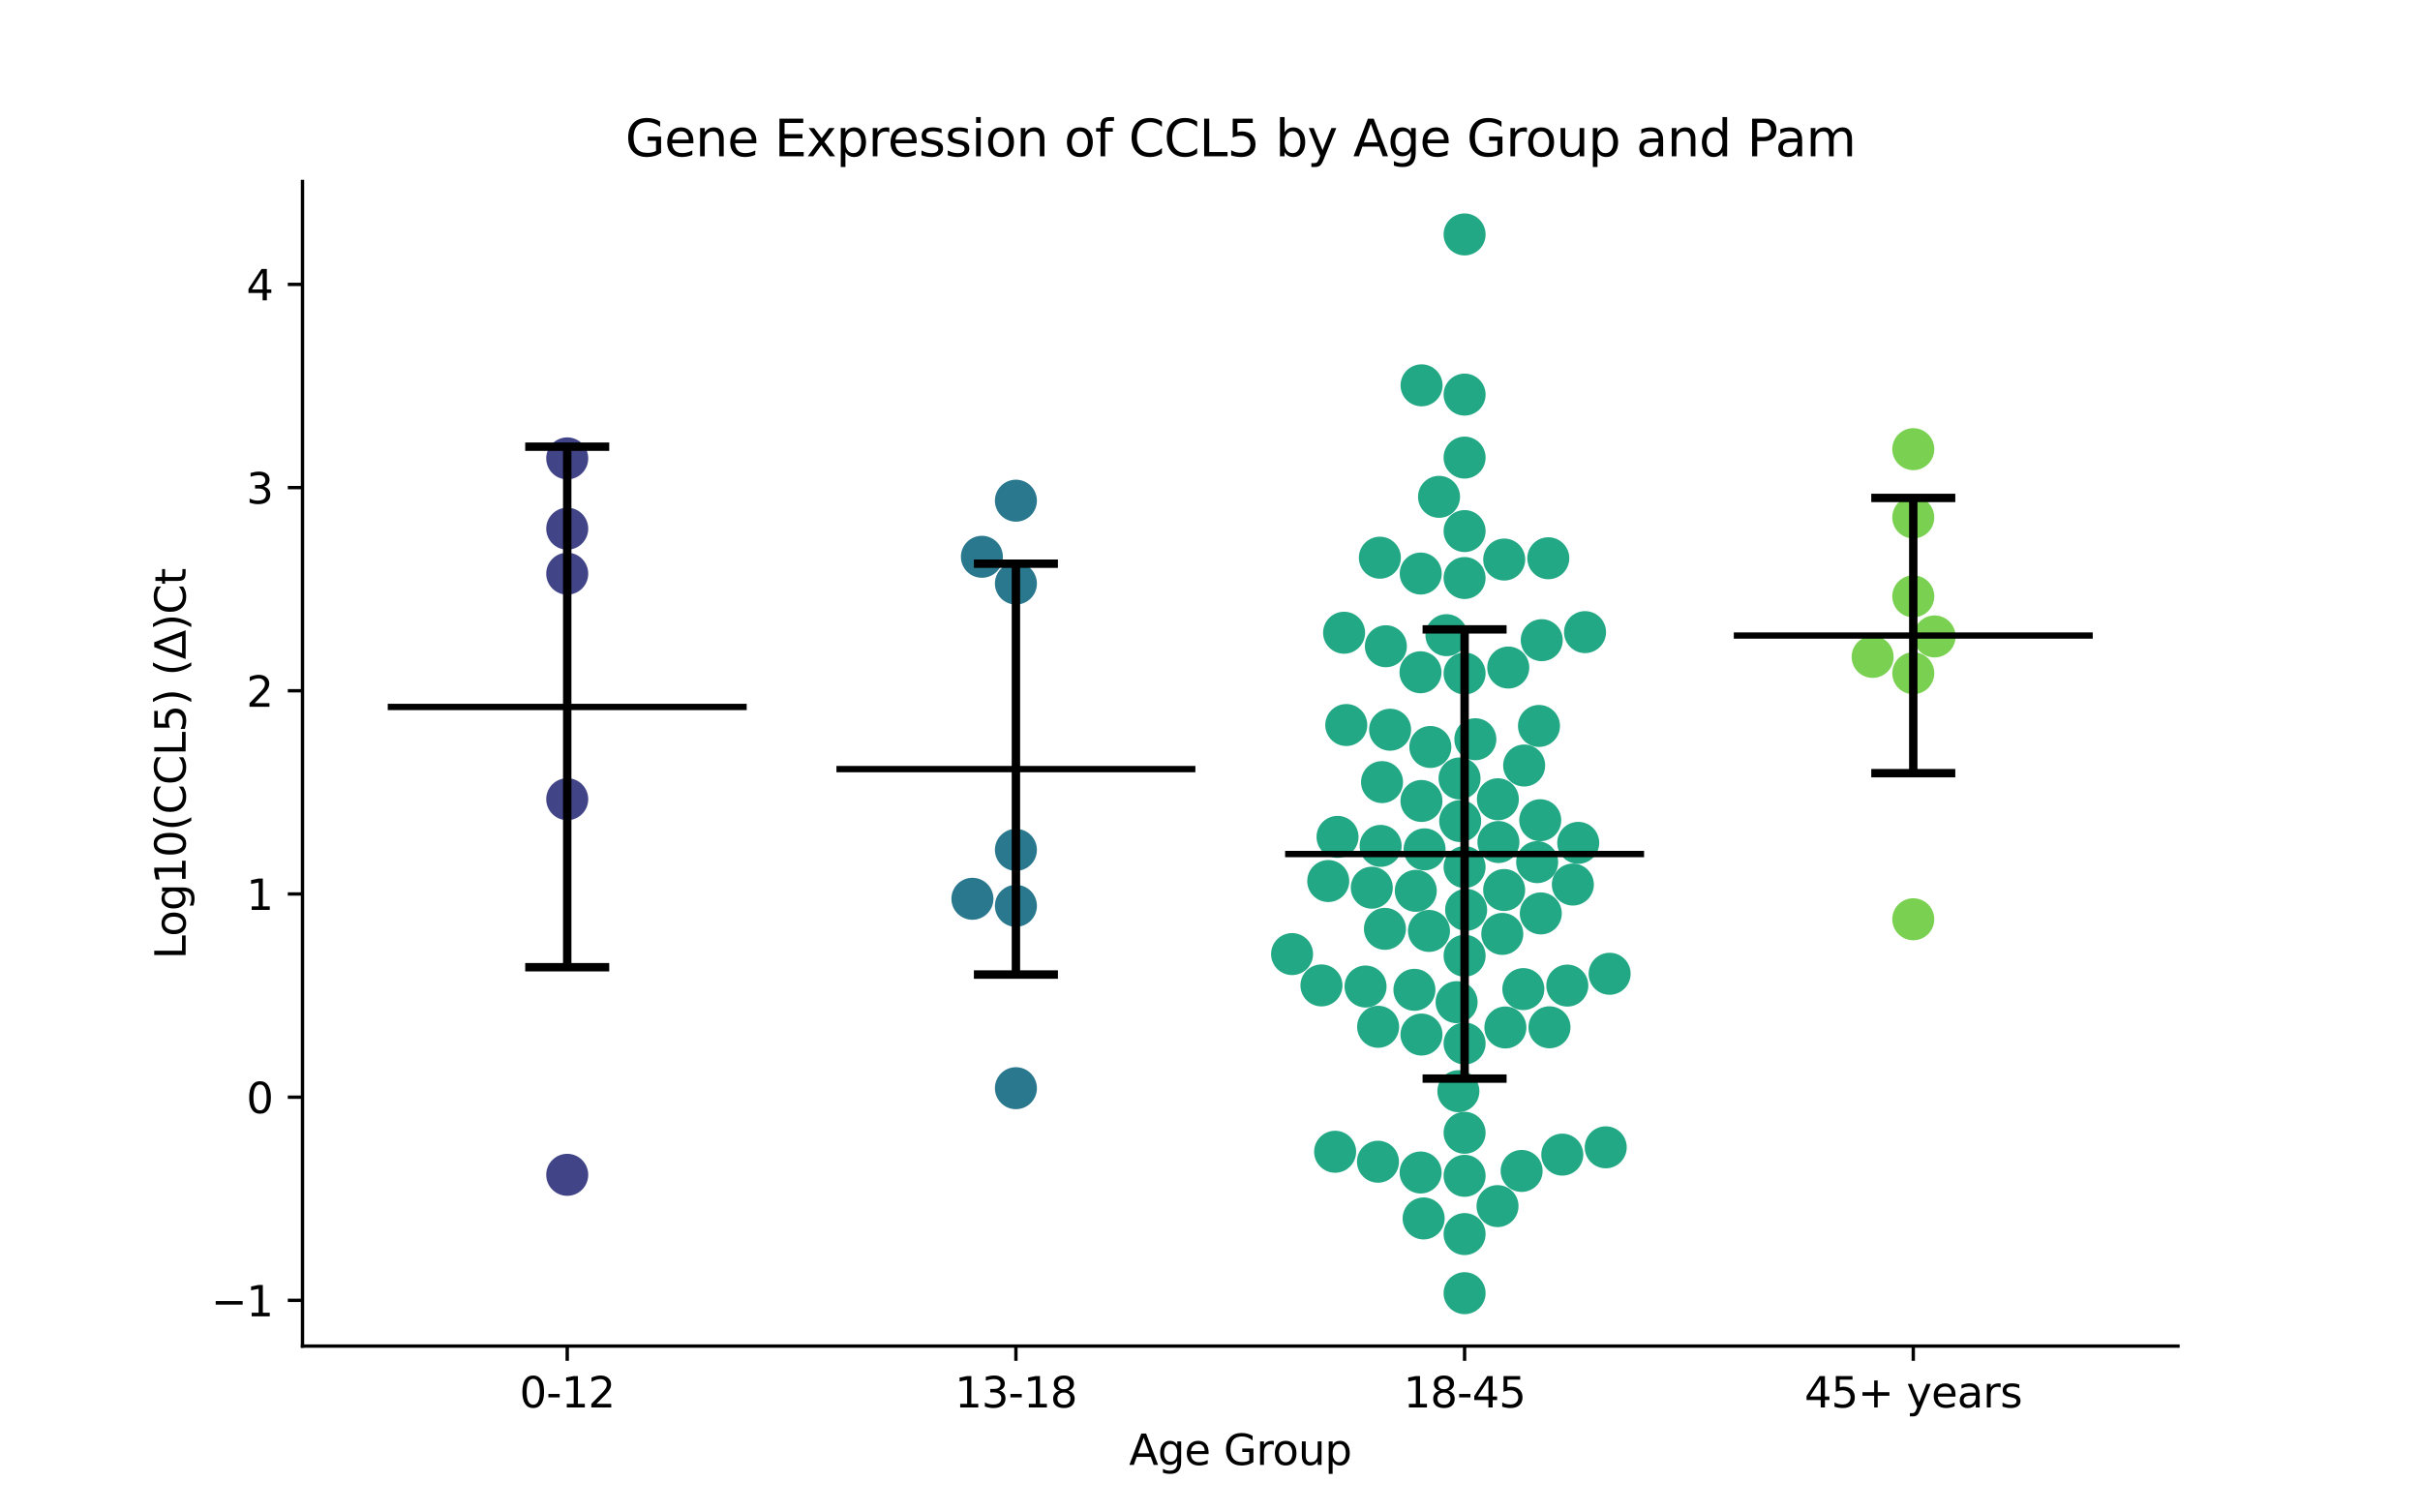 <?xml version="1.0" encoding="utf-8" standalone="no"?>
<!DOCTYPE svg PUBLIC "-//W3C//DTD SVG 1.1//EN"
  "http://www.w3.org/Graphics/SVG/1.1/DTD/svg11.dtd">
<svg xmlns:xlink="http://www.w3.org/1999/xlink" width="576pt" height="360pt" viewBox="0 0 576 360" xmlns="http://www.w3.org/2000/svg" version="1.1">
 <defs>
  <style type="text/css">*{stroke-linejoin: round; stroke-linecap: butt}</style>
 </defs>
 <g id="figure_1">
  <g id="patch_1">
   <path d="M 0 360 
L 576 360 
L 576 0 
L 0 0 
z
" style="fill: #ffffff"/>
  </g>
  <g id="axes_1">
   <g id="patch_2">
    <path d="M 72 320.4 
L 518.4 320.4 
L 518.4 43.2 
L 72 43.2 
z
" style="fill: #ffffff"/>
   </g>
   <g id="PathCollection_1">
    <defs>
     <path id="C0_0_b83a66124c" d="M 0 5 
C 1.326 5 2.598 4.473 3.536 3.536 
C 4.473 2.598 5 1.326 5 -0 
C 5 -1.326 4.473 -2.598 3.536 -3.536 
C 2.598 -4.473 1.326 -5 0 -5 
C -1.326 -5 -2.598 -4.473 -3.536 -3.536 
C -4.473 -2.598 -5 -1.326 -5 0 
C -5 1.326 -4.473 2.598 -3.536 3.536 
C -2.598 4.473 -1.326 5 0 5 
z
"/>
    </defs>
    <g clip-path="url(#p534571f4a1)">
     <use xlink:href="#C0_0_b83a66124c" x="135.009" y="109.105" style="fill: #414487"/>
    </g>
    <g clip-path="url(#p534571f4a1)">
     <use xlink:href="#C0_0_b83a66124c" x="135.009" y="136.548" style="fill: #414487"/>
    </g>
    <g clip-path="url(#p534571f4a1)">
     <use xlink:href="#C0_0_b83a66124c" x="135.009" y="125.839" style="fill: #414487"/>
    </g>
    <g clip-path="url(#p534571f4a1)">
     <use xlink:href="#C0_0_b83a66124c" x="135.009" y="279.63" style="fill: #414487"/>
    </g>
    <g clip-path="url(#p534571f4a1)">
     <use xlink:href="#C0_0_b83a66124c" x="135.009" y="190.221" style="fill: #414487"/>
    </g>
   </g>
   <g id="PathCollection_2">
    <defs>
     <path id="C1_0_8fa5c5c711" d="M 0 5 
C 1.326 5 2.598 4.473 3.536 3.536 
C 4.473 2.598 5 1.326 5 -0 
C 5 -1.326 4.473 -2.598 3.536 -3.536 
C 2.598 -4.473 1.326 -5 0 -5 
C -1.326 -5 -2.598 -4.473 -3.536 -3.536 
C -4.473 -2.598 -5 -1.326 -5 0 
C -5 1.326 -4.473 2.598 -3.536 3.536 
C -2.598 4.473 -1.326 5 0 5 
z
"/>
    </defs>
    <g clip-path="url(#p534571f4a1)">
     <use xlink:href="#C1_0_8fa5c5c711" x="241.803" y="259.012" style="fill: #2a788e"/>
    </g>
    <g clip-path="url(#p534571f4a1)">
     <use xlink:href="#C1_0_8fa5c5c711" x="241.803" y="119.171" style="fill: #2a788e"/>
    </g>
    <g clip-path="url(#p534571f4a1)">
     <use xlink:href="#C1_0_8fa5c5c711" x="241.803" y="202.287" style="fill: #2a788e"/>
    </g>
    <g clip-path="url(#p534571f4a1)">
     <use xlink:href="#C1_0_8fa5c5c711" x="241.803" y="138.897" style="fill: #2a788e"/>
    </g>
    <g clip-path="url(#p534571f4a1)">
     <use xlink:href="#C1_0_8fa5c5c711" x="233.708" y="132.527" style="fill: #2a788e"/>
    </g>
    <g clip-path="url(#p534571f4a1)">
     <use xlink:href="#C1_0_8fa5c5c711" x="231.452" y="213.929" style="fill: #2a788e"/>
    </g>
    <g clip-path="url(#p534571f4a1)">
     <use xlink:href="#C1_0_8fa5c5c711" x="241.803" y="215.61" style="fill: #2a788e"/>
    </g>
   </g>
   <g id="PathCollection_3">
    <defs>
     <path id="C2_0_758bd6e91b" d="M 0 5 
C 1.326 5 2.598 4.473 3.536 3.536 
C 4.473 2.598 5 1.326 5 -0 
C 5 -1.326 4.473 -2.598 3.536 -3.536 
C 2.598 -4.473 1.326 -5 0 -5 
C -1.326 -5 -2.598 -4.473 -3.536 -3.536 
C -4.473 -2.598 -5 -1.326 -5 0 
C -5 1.326 -4.473 2.598 -3.536 3.536 
C -2.598 4.473 -1.326 5 0 5 
z
"/>
    </defs>
    <g clip-path="url(#p534571f4a1)">
     <use xlink:href="#C2_0_758bd6e91b" x="348.597" y="160.3" style="fill: #22a884"/>
    </g>
    <g clip-path="url(#p534571f4a1)">
     <use xlink:href="#C2_0_758bd6e91b" x="347.119" y="259.727" style="fill: #22a884"/>
    </g>
    <g clip-path="url(#p534571f4a1)">
     <use xlink:href="#C2_0_758bd6e91b" x="342.514" y="118.256" style="fill: #22a884"/>
    </g>
    <g clip-path="url(#p534571f4a1)">
     <use xlink:href="#C2_0_758bd6e91b" x="356.52" y="190.241" style="fill: #22a884"/>
    </g>
    <g clip-path="url(#p534571f4a1)">
     <use xlink:href="#C2_0_758bd6e91b" x="338.356" y="91.715" style="fill: #22a884"/>
    </g>
    <g clip-path="url(#p534571f4a1)">
     <use xlink:href="#C2_0_758bd6e91b" x="328.948" y="186.155" style="fill: #22a884"/>
    </g>
    <g clip-path="url(#p534571f4a1)">
     <use xlink:href="#C2_0_758bd6e91b" x="314.529" y="234.547" style="fill: #22a884"/>
    </g>
    <g clip-path="url(#p534571f4a1)">
     <use xlink:href="#C2_0_758bd6e91b" x="348.597" y="137.581" style="fill: #22a884"/>
    </g>
    <g clip-path="url(#p534571f4a1)">
     <use xlink:href="#C2_0_758bd6e91b" x="348.597" y="108.916" style="fill: #22a884"/>
    </g>
    <g clip-path="url(#p534571f4a1)">
     <use xlink:href="#C2_0_758bd6e91b" x="377.265" y="150.458" style="fill: #22a884"/>
    </g>
    <g clip-path="url(#p534571f4a1)">
     <use xlink:href="#C2_0_758bd6e91b" x="340.125" y="221.579" style="fill: #22a884"/>
    </g>
    <g clip-path="url(#p534571f4a1)">
     <use xlink:href="#C2_0_758bd6e91b" x="338.101" y="160.013" style="fill: #22a884"/>
    </g>
    <g clip-path="url(#p534571f4a1)">
     <use xlink:href="#C2_0_758bd6e91b" x="368.805" y="244.517" style="fill: #22a884"/>
    </g>
    <g clip-path="url(#p534571f4a1)">
     <use xlink:href="#C2_0_758bd6e91b" x="366.96" y="152.375" style="fill: #22a884"/>
    </g>
    <g clip-path="url(#p534571f4a1)">
     <use xlink:href="#C2_0_758bd6e91b" x="329.86" y="153.816" style="fill: #22a884"/>
    </g>
    <g clip-path="url(#p534571f4a1)">
     <use xlink:href="#C2_0_758bd6e91b" x="328.431" y="132.745" style="fill: #22a884"/>
    </g>
    <g clip-path="url(#p534571f4a1)">
     <use xlink:href="#C2_0_758bd6e91b" x="348.966" y="216.555" style="fill: #22a884"/>
    </g>
    <g clip-path="url(#p534571f4a1)">
     <use xlink:href="#C2_0_758bd6e91b" x="348.597" y="55.8" style="fill: #22a884"/>
    </g>
    <g clip-path="url(#p534571f4a1)">
     <use xlink:href="#C2_0_758bd6e91b" x="351.157" y="175.951" style="fill: #22a884"/>
    </g>
    <g clip-path="url(#p534571f4a1)">
     <use xlink:href="#C2_0_758bd6e91b" x="348.597" y="126.407" style="fill: #22a884"/>
    </g>
    <g clip-path="url(#p534571f4a1)">
     <use xlink:href="#C2_0_758bd6e91b" x="366.601" y="195.229" style="fill: #22a884"/>
    </g>
    <g clip-path="url(#p534571f4a1)">
     <use xlink:href="#C2_0_758bd6e91b" x="366.303" y="172.79" style="fill: #22a884"/>
    </g>
    <g clip-path="url(#p534571f4a1)">
     <use xlink:href="#C2_0_758bd6e91b" x="365.87" y="205.205" style="fill: #22a884"/>
    </g>
    <g clip-path="url(#p534571f4a1)">
     <use xlink:href="#C2_0_758bd6e91b" x="358.992" y="158.887" style="fill: #22a884"/>
    </g>
    <g clip-path="url(#p534571f4a1)">
     <use xlink:href="#C2_0_758bd6e91b" x="383.119" y="231.775" style="fill: #22a884"/>
    </g>
    <g clip-path="url(#p534571f4a1)">
     <use xlink:href="#C2_0_758bd6e91b" x="375.647" y="200.616" style="fill: #22a884"/>
    </g>
    <g clip-path="url(#p534571f4a1)">
     <use xlink:href="#C2_0_758bd6e91b" x="366.734" y="217.411" style="fill: #22a884"/>
    </g>
    <g clip-path="url(#p534571f4a1)">
     <use xlink:href="#C2_0_758bd6e91b" x="318.355" y="199.194" style="fill: #22a884"/>
    </g>
    <g clip-path="url(#p534571f4a1)">
     <use xlink:href="#C2_0_758bd6e91b" x="338.157" y="136.513" style="fill: #22a884"/>
    </g>
    <g clip-path="url(#p534571f4a1)">
     <use xlink:href="#C2_0_758bd6e91b" x="368.522" y="132.876" style="fill: #22a884"/>
    </g>
    <g clip-path="url(#p534571f4a1)">
     <use xlink:href="#C2_0_758bd6e91b" x="330.87" y="173.688" style="fill: #22a884"/>
    </g>
    <g clip-path="url(#p534571f4a1)">
     <use xlink:href="#C2_0_758bd6e91b" x="347.548" y="195.435" style="fill: #22a884"/>
    </g>
    <g clip-path="url(#p534571f4a1)">
     <use xlink:href="#C2_0_758bd6e91b" x="348.597" y="93.923" style="fill: #22a884"/>
    </g>
    <g clip-path="url(#p534571f4a1)">
     <use xlink:href="#C2_0_758bd6e91b" x="336.657" y="235.598" style="fill: #22a884"/>
    </g>
    <g clip-path="url(#p534571f4a1)">
     <use xlink:href="#C2_0_758bd6e91b" x="320.436" y="172.571" style="fill: #22a884"/>
    </g>
    <g clip-path="url(#p534571f4a1)">
     <use xlink:href="#C2_0_758bd6e91b" x="329.638" y="221.082" style="fill: #22a884"/>
    </g>
    <g clip-path="url(#p534571f4a1)">
     <use xlink:href="#C2_0_758bd6e91b" x="348.597" y="269.627" style="fill: #22a884"/>
    </g>
    <g clip-path="url(#p534571f4a1)">
     <use xlink:href="#C2_0_758bd6e91b" x="362.174" y="278.704" style="fill: #22a884"/>
    </g>
    <g clip-path="url(#p534571f4a1)">
     <use xlink:href="#C2_0_758bd6e91b" x="307.534" y="227.089" style="fill: #22a884"/>
    </g>
    <g clip-path="url(#p534571f4a1)">
     <use xlink:href="#C2_0_758bd6e91b" x="326.51" y="211.293" style="fill: #22a884"/>
    </g>
    <g clip-path="url(#p534571f4a1)">
     <use xlink:href="#C2_0_758bd6e91b" x="316.144" y="209.704" style="fill: #22a884"/>
    </g>
    <g clip-path="url(#p534571f4a1)">
     <use xlink:href="#C2_0_758bd6e91b" x="356.65" y="200.42" style="fill: #22a884"/>
    </g>
    <g clip-path="url(#p534571f4a1)">
     <use xlink:href="#C2_0_758bd6e91b" x="374.364" y="210.541" style="fill: #22a884"/>
    </g>
    <g clip-path="url(#p534571f4a1)">
     <use xlink:href="#C2_0_758bd6e91b" x="348.597" y="206.375" style="fill: #22a884"/>
    </g>
    <g clip-path="url(#p534571f4a1)">
     <use xlink:href="#C2_0_758bd6e91b" x="327.982" y="276.51" style="fill: #22a884"/>
    </g>
    <g clip-path="url(#p534571f4a1)">
     <use xlink:href="#C2_0_758bd6e91b" x="371.85" y="274.821" style="fill: #22a884"/>
    </g>
    <g clip-path="url(#p534571f4a1)">
     <use xlink:href="#C2_0_758bd6e91b" x="358.027" y="133.182" style="fill: #22a884"/>
    </g>
    <g clip-path="url(#p534571f4a1)">
     <use xlink:href="#C2_0_758bd6e91b" x="317.781" y="274.14" style="fill: #22a884"/>
    </g>
    <g clip-path="url(#p534571f4a1)">
     <use xlink:href="#C2_0_758bd6e91b" x="325.025" y="234.811" style="fill: #22a884"/>
    </g>
    <g clip-path="url(#p534571f4a1)">
     <use xlink:href="#C2_0_758bd6e91b" x="328.018" y="244.396" style="fill: #22a884"/>
    </g>
    <g clip-path="url(#p534571f4a1)">
     <use xlink:href="#C2_0_758bd6e91b" x="348.597" y="227.486" style="fill: #22a884"/>
    </g>
    <g clip-path="url(#p534571f4a1)">
     <use xlink:href="#C2_0_758bd6e91b" x="336.981" y="212.038" style="fill: #22a884"/>
    </g>
    <g clip-path="url(#p534571f4a1)">
     <use xlink:href="#C2_0_758bd6e91b" x="344.281" y="151.184" style="fill: #22a884"/>
    </g>
    <g clip-path="url(#p534571f4a1)">
     <use xlink:href="#C2_0_758bd6e91b" x="347.398" y="185.289" style="fill: #22a884"/>
    </g>
    <g clip-path="url(#p534571f4a1)">
     <use xlink:href="#C2_0_758bd6e91b" x="362.774" y="182.208" style="fill: #22a884"/>
    </g>
    <g clip-path="url(#p534571f4a1)">
     <use xlink:href="#C2_0_758bd6e91b" x="338.85" y="290.014" style="fill: #22a884"/>
    </g>
    <g clip-path="url(#p534571f4a1)">
     <use xlink:href="#C2_0_758bd6e91b" x="339.075" y="202.161" style="fill: #22a884"/>
    </g>
    <g clip-path="url(#p534571f4a1)">
     <use xlink:href="#C2_0_758bd6e91b" x="357.568" y="222.289" style="fill: #22a884"/>
    </g>
    <g clip-path="url(#p534571f4a1)">
     <use xlink:href="#C2_0_758bd6e91b" x="348.597" y="279.871" style="fill: #22a884"/>
    </g>
    <g clip-path="url(#p534571f4a1)">
     <use xlink:href="#C2_0_758bd6e91b" x="382.191" y="273.085" style="fill: #22a884"/>
    </g>
    <g clip-path="url(#p534571f4a1)">
     <use xlink:href="#C2_0_758bd6e91b" x="338.33" y="190.646" style="fill: #22a884"/>
    </g>
    <g clip-path="url(#p534571f4a1)">
     <use xlink:href="#C2_0_758bd6e91b" x="338.337" y="246.245" style="fill: #22a884"/>
    </g>
    <g clip-path="url(#p534571f4a1)">
     <use xlink:href="#C2_0_758bd6e91b" x="356.434" y="287.077" style="fill: #22a884"/>
    </g>
    <g clip-path="url(#p534571f4a1)">
     <use xlink:href="#C2_0_758bd6e91b" x="346.694" y="238.535" style="fill: #22a884"/>
    </g>
    <g clip-path="url(#p534571f4a1)">
     <use xlink:href="#C2_0_758bd6e91b" x="358.305" y="244.558" style="fill: #22a884"/>
    </g>
    <g clip-path="url(#p534571f4a1)">
     <use xlink:href="#C2_0_758bd6e91b" x="340.443" y="177.797" style="fill: #22a884"/>
    </g>
    <g clip-path="url(#p534571f4a1)">
     <use xlink:href="#C2_0_758bd6e91b" x="319.917" y="150.604" style="fill: #22a884"/>
    </g>
    <g clip-path="url(#p534571f4a1)">
     <use xlink:href="#C2_0_758bd6e91b" x="362.58" y="235.425" style="fill: #22a884"/>
    </g>
    <g clip-path="url(#p534571f4a1)">
     <use xlink:href="#C2_0_758bd6e91b" x="328.611" y="201.337" style="fill: #22a884"/>
    </g>
    <g clip-path="url(#p534571f4a1)">
     <use xlink:href="#C2_0_758bd6e91b" x="338.13" y="279.077" style="fill: #22a884"/>
    </g>
    <g clip-path="url(#p534571f4a1)">
     <use xlink:href="#C2_0_758bd6e91b" x="348.597" y="293.733" style="fill: #22a884"/>
    </g>
    <g clip-path="url(#p534571f4a1)">
     <use xlink:href="#C2_0_758bd6e91b" x="348.597" y="248.37" style="fill: #22a884"/>
    </g>
    <g clip-path="url(#p534571f4a1)">
     <use xlink:href="#C2_0_758bd6e91b" x="373.044" y="234.59" style="fill: #22a884"/>
    </g>
    <g clip-path="url(#p534571f4a1)">
     <use xlink:href="#C2_0_758bd6e91b" x="348.597" y="307.8" style="fill: #22a884"/>
    </g>
    <g clip-path="url(#p534571f4a1)">
     <use xlink:href="#C2_0_758bd6e91b" x="358.014" y="211.84" style="fill: #22a884"/>
    </g>
   </g>
   <g id="PathCollection_4">
    <defs>
     <path id="C3_0_61c3cbcda5" d="M 0 5 
C 1.326 5 2.598 4.473 3.536 3.536 
C 4.473 2.598 5 1.326 5 -0 
C 5 -1.326 4.473 -2.598 3.536 -3.536 
C 2.598 -4.473 1.326 -5 0 -5 
C -1.326 -5 -2.598 -4.473 -3.536 -3.536 
C -4.473 -2.598 -5 -1.326 -5 0 
C -5 1.326 -4.473 2.598 -3.536 3.536 
C -2.598 4.473 -1.326 5 0 5 
z
"/>
    </defs>
    <g clip-path="url(#p534571f4a1)">
     <use xlink:href="#C3_0_61c3cbcda5" x="455.391" y="218.801" style="fill: #7ad151"/>
    </g>
    <g clip-path="url(#p534571f4a1)">
     <use xlink:href="#C3_0_61c3cbcda5" x="455.391" y="141.94" style="fill: #7ad151"/>
    </g>
    <g clip-path="url(#p534571f4a1)">
     <use xlink:href="#C3_0_61c3cbcda5" x="455.391" y="106.91" style="fill: #7ad151"/>
    </g>
    <g clip-path="url(#p534571f4a1)">
     <use xlink:href="#C3_0_61c3cbcda5" x="455.391" y="123.16" style="fill: #7ad151"/>
    </g>
    <g clip-path="url(#p534571f4a1)">
     <use xlink:href="#C3_0_61c3cbcda5" x="445.717" y="156.355" style="fill: #7ad151"/>
    </g>
    <g clip-path="url(#p534571f4a1)">
     <use xlink:href="#C3_0_61c3cbcda5" x="455.391" y="160.241" style="fill: #7ad151"/>
    </g>
    <g clip-path="url(#p534571f4a1)">
     <use xlink:href="#C3_0_61c3cbcda5" x="460.463" y="151.485" style="fill: #7ad151"/>
    </g>
   </g>
   <g id="matplotlib.axis_1">
    <g id="xtick_1">
     <g id="line2d_1">
      <defs>
       <path id="mde2974a0f4" d="M 0 0 
L 0 3.5 
" style="stroke: #000000; stroke-width: 0.8"/>
      </defs>
      <g>
       <use xlink:href="#mde2974a0f4" x="135.009" y="320.4" style="stroke: #000000; stroke-width: 0.8"/>
      </g>
     </g>
     <g id="text_1">
      <!-- 0-12 -->
      <g transform="translate(123.661 334.998) scale(0.1 -0.1)">
       <defs>
        <path id="DejaVuSans-30" d="M 2034 4250 
Q 1547 4250 1301 3770 
Q 1056 3291 1056 2328 
Q 1056 1369 1301 889 
Q 1547 409 2034 409 
Q 2525 409 2770 889 
Q 3016 1369 3016 2328 
Q 3016 3291 2770 3770 
Q 2525 4250 2034 4250 
z
M 2034 4750 
Q 2819 4750 3233 4129 
Q 3647 3509 3647 2328 
Q 3647 1150 3233 529 
Q 2819 -91 2034 -91 
Q 1250 -91 836 529 
Q 422 1150 422 2328 
Q 422 3509 836 4129 
Q 1250 4750 2034 4750 
z
" transform="scale(0.016)"/>
        <path id="DejaVuSans-2d" d="M 313 2009 
L 1997 2009 
L 1997 1497 
L 313 1497 
L 313 2009 
z
" transform="scale(0.016)"/>
        <path id="DejaVuSans-31" d="M 794 531 
L 1825 531 
L 1825 4091 
L 703 3866 
L 703 4441 
L 1819 4666 
L 2450 4666 
L 2450 531 
L 3481 531 
L 3481 0 
L 794 0 
L 794 531 
z
" transform="scale(0.016)"/>
        <path id="DejaVuSans-32" d="M 1228 531 
L 3431 531 
L 3431 0 
L 469 0 
L 469 531 
Q 828 903 1448 1529 
Q 2069 2156 2228 2338 
Q 2531 2678 2651 2914 
Q 2772 3150 2772 3378 
Q 2772 3750 2511 3984 
Q 2250 4219 1831 4219 
Q 1534 4219 1204 4116 
Q 875 4013 500 3803 
L 500 4441 
Q 881 4594 1212 4672 
Q 1544 4750 1819 4750 
Q 2544 4750 2975 4387 
Q 3406 4025 3406 3419 
Q 3406 3131 3298 2873 
Q 3191 2616 2906 2266 
Q 2828 2175 2409 1742 
Q 1991 1309 1228 531 
z
" transform="scale(0.016)"/>
       </defs>
       <use xlink:href="#DejaVuSans-30"/>
       <use xlink:href="#DejaVuSans-2d" x="63.623"/>
       <use xlink:href="#DejaVuSans-31" x="99.707"/>
       <use xlink:href="#DejaVuSans-32" x="163.33"/>
      </g>
     </g>
    </g>
    <g id="xtick_2">
     <g id="line2d_2">
      <g>
       <use xlink:href="#mde2974a0f4" x="241.803" y="320.4" style="stroke: #000000; stroke-width: 0.8"/>
      </g>
     </g>
     <g id="text_2">
      <!-- 13-18 -->
      <g transform="translate(227.274 334.998) scale(0.1 -0.1)">
       <defs>
        <path id="DejaVuSans-33" d="M 2597 2516 
Q 3050 2419 3304 2112 
Q 3559 1806 3559 1356 
Q 3559 666 3084 287 
Q 2609 -91 1734 -91 
Q 1441 -91 1130 -33 
Q 819 25 488 141 
L 488 750 
Q 750 597 1062 519 
Q 1375 441 1716 441 
Q 2309 441 2620 675 
Q 2931 909 2931 1356 
Q 2931 1769 2642 2001 
Q 2353 2234 1838 2234 
L 1294 2234 
L 1294 2753 
L 1863 2753 
Q 2328 2753 2575 2939 
Q 2822 3125 2822 3475 
Q 2822 3834 2567 4026 
Q 2313 4219 1838 4219 
Q 1578 4219 1281 4162 
Q 984 4106 628 3988 
L 628 4550 
Q 988 4650 1302 4700 
Q 1616 4750 1894 4750 
Q 2613 4750 3031 4423 
Q 3450 4097 3450 3541 
Q 3450 3153 3228 2886 
Q 3006 2619 2597 2516 
z
" transform="scale(0.016)"/>
        <path id="DejaVuSans-38" d="M 2034 2216 
Q 1584 2216 1326 1975 
Q 1069 1734 1069 1313 
Q 1069 891 1326 650 
Q 1584 409 2034 409 
Q 2484 409 2743 651 
Q 3003 894 3003 1313 
Q 3003 1734 2745 1975 
Q 2488 2216 2034 2216 
z
M 1403 2484 
Q 997 2584 770 2862 
Q 544 3141 544 3541 
Q 544 4100 942 4425 
Q 1341 4750 2034 4750 
Q 2731 4750 3128 4425 
Q 3525 4100 3525 3541 
Q 3525 3141 3298 2862 
Q 3072 2584 2669 2484 
Q 3125 2378 3379 2068 
Q 3634 1759 3634 1313 
Q 3634 634 3220 271 
Q 2806 -91 2034 -91 
Q 1263 -91 848 271 
Q 434 634 434 1313 
Q 434 1759 690 2068 
Q 947 2378 1403 2484 
z
M 1172 3481 
Q 1172 3119 1398 2916 
Q 1625 2713 2034 2713 
Q 2441 2713 2670 2916 
Q 2900 3119 2900 3481 
Q 2900 3844 2670 4047 
Q 2441 4250 2034 4250 
Q 1625 4250 1398 4047 
Q 1172 3844 1172 3481 
z
" transform="scale(0.016)"/>
       </defs>
       <use xlink:href="#DejaVuSans-31"/>
       <use xlink:href="#DejaVuSans-33" x="63.623"/>
       <use xlink:href="#DejaVuSans-2d" x="127.246"/>
       <use xlink:href="#DejaVuSans-31" x="163.33"/>
       <use xlink:href="#DejaVuSans-38" x="226.953"/>
      </g>
     </g>
    </g>
    <g id="xtick_3">
     <g id="line2d_3">
      <g>
       <use xlink:href="#mde2974a0f4" x="348.597" y="320.4" style="stroke: #000000; stroke-width: 0.8"/>
      </g>
     </g>
     <g id="text_3">
      <!-- 18-45 -->
      <g transform="translate(334.068 334.998) scale(0.1 -0.1)">
       <defs>
        <path id="DejaVuSans-34" d="M 2419 4116 
L 825 1625 
L 2419 1625 
L 2419 4116 
z
M 2253 4666 
L 3047 4666 
L 3047 1625 
L 3713 1625 
L 3713 1100 
L 3047 1100 
L 3047 0 
L 2419 0 
L 2419 1100 
L 313 1100 
L 313 1709 
L 2253 4666 
z
" transform="scale(0.016)"/>
        <path id="DejaVuSans-35" d="M 691 4666 
L 3169 4666 
L 3169 4134 
L 1269 4134 
L 1269 2991 
Q 1406 3038 1543 3061 
Q 1681 3084 1819 3084 
Q 2600 3084 3056 2656 
Q 3513 2228 3513 1497 
Q 3513 744 3044 326 
Q 2575 -91 1722 -91 
Q 1428 -91 1123 -41 
Q 819 9 494 109 
L 494 744 
Q 775 591 1075 516 
Q 1375 441 1709 441 
Q 2250 441 2565 725 
Q 2881 1009 2881 1497 
Q 2881 1984 2565 2268 
Q 2250 2553 1709 2553 
Q 1456 2553 1204 2497 
Q 953 2441 691 2322 
L 691 4666 
z
" transform="scale(0.016)"/>
       </defs>
       <use xlink:href="#DejaVuSans-31"/>
       <use xlink:href="#DejaVuSans-38" x="63.623"/>
       <use xlink:href="#DejaVuSans-2d" x="127.246"/>
       <use xlink:href="#DejaVuSans-34" x="163.33"/>
       <use xlink:href="#DejaVuSans-35" x="226.953"/>
      </g>
     </g>
    </g>
    <g id="xtick_4">
     <g id="line2d_4">
      <g>
       <use xlink:href="#mde2974a0f4" x="455.391" y="320.4" style="stroke: #000000; stroke-width: 0.8"/>
      </g>
     </g>
     <g id="text_4">
      <!-- 45+ years -->
      <g transform="translate(429.49 334.998) scale(0.1 -0.1)">
       <defs>
        <path id="DejaVuSans-2b" d="M 2944 4013 
L 2944 2272 
L 4684 2272 
L 4684 1741 
L 2944 1741 
L 2944 0 
L 2419 0 
L 2419 1741 
L 678 1741 
L 678 2272 
L 2419 2272 
L 2419 4013 
L 2944 4013 
z
" transform="scale(0.016)"/>
        <path id="DejaVuSans-20" transform="scale(0.016)"/>
        <path id="DejaVuSans-79" d="M 2059 -325 
Q 1816 -950 1584 -1140 
Q 1353 -1331 966 -1331 
L 506 -1331 
L 506 -850 
L 844 -850 
Q 1081 -850 1212 -737 
Q 1344 -625 1503 -206 
L 1606 56 
L 191 3500 
L 800 3500 
L 1894 763 
L 2988 3500 
L 3597 3500 
L 2059 -325 
z
" transform="scale(0.016)"/>
        <path id="DejaVuSans-65" d="M 3597 1894 
L 3597 1613 
L 953 1613 
Q 991 1019 1311 708 
Q 1631 397 2203 397 
Q 2534 397 2845 478 
Q 3156 559 3463 722 
L 3463 178 
Q 3153 47 2828 -22 
Q 2503 -91 2169 -91 
Q 1331 -91 842 396 
Q 353 884 353 1716 
Q 353 2575 817 3079 
Q 1281 3584 2069 3584 
Q 2775 3584 3186 3129 
Q 3597 2675 3597 1894 
z
M 3022 2063 
Q 3016 2534 2758 2815 
Q 2500 3097 2075 3097 
Q 1594 3097 1305 2825 
Q 1016 2553 972 2059 
L 3022 2063 
z
" transform="scale(0.016)"/>
        <path id="DejaVuSans-61" d="M 2194 1759 
Q 1497 1759 1228 1600 
Q 959 1441 959 1056 
Q 959 750 1161 570 
Q 1363 391 1709 391 
Q 2188 391 2477 730 
Q 2766 1069 2766 1631 
L 2766 1759 
L 2194 1759 
z
M 3341 1997 
L 3341 0 
L 2766 0 
L 2766 531 
Q 2569 213 2275 61 
Q 1981 -91 1556 -91 
Q 1019 -91 701 211 
Q 384 513 384 1019 
Q 384 1609 779 1909 
Q 1175 2209 1959 2209 
L 2766 2209 
L 2766 2266 
Q 2766 2663 2505 2880 
Q 2244 3097 1772 3097 
Q 1472 3097 1187 3025 
Q 903 2953 641 2809 
L 641 3341 
Q 956 3463 1253 3523 
Q 1550 3584 1831 3584 
Q 2591 3584 2966 3190 
Q 3341 2797 3341 1997 
z
" transform="scale(0.016)"/>
        <path id="DejaVuSans-72" d="M 2631 2963 
Q 2534 3019 2420 3045 
Q 2306 3072 2169 3072 
Q 1681 3072 1420 2755 
Q 1159 2438 1159 1844 
L 1159 0 
L 581 0 
L 581 3500 
L 1159 3500 
L 1159 2956 
Q 1341 3275 1631 3429 
Q 1922 3584 2338 3584 
Q 2397 3584 2469 3576 
Q 2541 3569 2628 3553 
L 2631 2963 
z
" transform="scale(0.016)"/>
        <path id="DejaVuSans-73" d="M 2834 3397 
L 2834 2853 
Q 2591 2978 2328 3040 
Q 2066 3103 1784 3103 
Q 1356 3103 1142 2972 
Q 928 2841 928 2578 
Q 928 2378 1081 2264 
Q 1234 2150 1697 2047 
L 1894 2003 
Q 2506 1872 2764 1633 
Q 3022 1394 3022 966 
Q 3022 478 2636 193 
Q 2250 -91 1575 -91 
Q 1294 -91 989 -36 
Q 684 19 347 128 
L 347 722 
Q 666 556 975 473 
Q 1284 391 1588 391 
Q 1994 391 2212 530 
Q 2431 669 2431 922 
Q 2431 1156 2273 1281 
Q 2116 1406 1581 1522 
L 1381 1569 
Q 847 1681 609 1914 
Q 372 2147 372 2553 
Q 372 3047 722 3315 
Q 1072 3584 1716 3584 
Q 2034 3584 2315 3537 
Q 2597 3491 2834 3397 
z
" transform="scale(0.016)"/>
       </defs>
       <use xlink:href="#DejaVuSans-34"/>
       <use xlink:href="#DejaVuSans-35" x="63.623"/>
       <use xlink:href="#DejaVuSans-2b" x="127.246"/>
       <use xlink:href="#DejaVuSans-20" x="211.035"/>
       <use xlink:href="#DejaVuSans-79" x="242.822"/>
       <use xlink:href="#DejaVuSans-65" x="302.002"/>
       <use xlink:href="#DejaVuSans-61" x="363.525"/>
       <use xlink:href="#DejaVuSans-72" x="424.805"/>
       <use xlink:href="#DejaVuSans-73" x="465.918"/>
      </g>
     </g>
    </g>
    <g id="text_5">
     <!-- Age Group -->
     <g transform="translate(268.72 348.677) scale(0.1 -0.1)">
      <defs>
       <path id="DejaVuSans-41" d="M 2188 4044 
L 1331 1722 
L 3047 1722 
L 2188 4044 
z
M 1831 4666 
L 2547 4666 
L 4325 0 
L 3669 0 
L 3244 1197 
L 1141 1197 
L 716 0 
L 50 0 
L 1831 4666 
z
" transform="scale(0.016)"/>
       <path id="DejaVuSans-67" d="M 2906 1791 
Q 2906 2416 2648 2759 
Q 2391 3103 1925 3103 
Q 1463 3103 1205 2759 
Q 947 2416 947 1791 
Q 947 1169 1205 825 
Q 1463 481 1925 481 
Q 2391 481 2648 825 
Q 2906 1169 2906 1791 
z
M 3481 434 
Q 3481 -459 3084 -895 
Q 2688 -1331 1869 -1331 
Q 1566 -1331 1297 -1286 
Q 1028 -1241 775 -1147 
L 775 -588 
Q 1028 -725 1275 -790 
Q 1522 -856 1778 -856 
Q 2344 -856 2625 -561 
Q 2906 -266 2906 331 
L 2906 616 
Q 2728 306 2450 153 
Q 2172 0 1784 0 
Q 1141 0 747 490 
Q 353 981 353 1791 
Q 353 2603 747 3093 
Q 1141 3584 1784 3584 
Q 2172 3584 2450 3431 
Q 2728 3278 2906 2969 
L 2906 3500 
L 3481 3500 
L 3481 434 
z
" transform="scale(0.016)"/>
       <path id="DejaVuSans-47" d="M 3809 666 
L 3809 1919 
L 2778 1919 
L 2778 2438 
L 4434 2438 
L 4434 434 
Q 4069 175 3628 42 
Q 3188 -91 2688 -91 
Q 1594 -91 976 548 
Q 359 1188 359 2328 
Q 359 3472 976 4111 
Q 1594 4750 2688 4750 
Q 3144 4750 3555 4637 
Q 3966 4525 4313 4306 
L 4313 3634 
Q 3963 3931 3569 4081 
Q 3175 4231 2741 4231 
Q 1884 4231 1454 3753 
Q 1025 3275 1025 2328 
Q 1025 1384 1454 906 
Q 1884 428 2741 428 
Q 3075 428 3337 486 
Q 3600 544 3809 666 
z
" transform="scale(0.016)"/>
       <path id="DejaVuSans-6f" d="M 1959 3097 
Q 1497 3097 1228 2736 
Q 959 2375 959 1747 
Q 959 1119 1226 758 
Q 1494 397 1959 397 
Q 2419 397 2687 759 
Q 2956 1122 2956 1747 
Q 2956 2369 2687 2733 
Q 2419 3097 1959 3097 
z
M 1959 3584 
Q 2709 3584 3137 3096 
Q 3566 2609 3566 1747 
Q 3566 888 3137 398 
Q 2709 -91 1959 -91 
Q 1206 -91 779 398 
Q 353 888 353 1747 
Q 353 2609 779 3096 
Q 1206 3584 1959 3584 
z
" transform="scale(0.016)"/>
       <path id="DejaVuSans-75" d="M 544 1381 
L 544 3500 
L 1119 3500 
L 1119 1403 
Q 1119 906 1312 657 
Q 1506 409 1894 409 
Q 2359 409 2629 706 
Q 2900 1003 2900 1516 
L 2900 3500 
L 3475 3500 
L 3475 0 
L 2900 0 
L 2900 538 
Q 2691 219 2414 64 
Q 2138 -91 1772 -91 
Q 1169 -91 856 284 
Q 544 659 544 1381 
z
M 1991 3584 
L 1991 3584 
z
" transform="scale(0.016)"/>
       <path id="DejaVuSans-70" d="M 1159 525 
L 1159 -1331 
L 581 -1331 
L 581 3500 
L 1159 3500 
L 1159 2969 
Q 1341 3281 1617 3432 
Q 1894 3584 2278 3584 
Q 2916 3584 3314 3078 
Q 3713 2572 3713 1747 
Q 3713 922 3314 415 
Q 2916 -91 2278 -91 
Q 1894 -91 1617 61 
Q 1341 213 1159 525 
z
M 3116 1747 
Q 3116 2381 2855 2742 
Q 2594 3103 2138 3103 
Q 1681 3103 1420 2742 
Q 1159 2381 1159 1747 
Q 1159 1113 1420 752 
Q 1681 391 2138 391 
Q 2594 391 2855 752 
Q 3116 1113 3116 1747 
z
" transform="scale(0.016)"/>
      </defs>
      <use xlink:href="#DejaVuSans-41"/>
      <use xlink:href="#DejaVuSans-67" x="68.408"/>
      <use xlink:href="#DejaVuSans-65" x="131.885"/>
      <use xlink:href="#DejaVuSans-20" x="193.408"/>
      <use xlink:href="#DejaVuSans-47" x="225.195"/>
      <use xlink:href="#DejaVuSans-72" x="302.686"/>
      <use xlink:href="#DejaVuSans-6f" x="341.549"/>
      <use xlink:href="#DejaVuSans-75" x="402.73"/>
      <use xlink:href="#DejaVuSans-70" x="466.109"/>
     </g>
    </g>
   </g>
   <g id="matplotlib.axis_2">
    <g id="ytick_1">
     <g id="line2d_5">
      <defs>
       <path id="me0740c387e" d="M 0 0 
L -3.5 0 
" style="stroke: #000000; stroke-width: 0.8"/>
      </defs>
      <g>
       <use xlink:href="#me0740c387e" x="72" y="309.509" style="stroke: #000000; stroke-width: 0.8"/>
      </g>
     </g>
     <g id="text_6">
      <!-- −1 -->
      <g transform="translate(50.258 313.308) scale(0.1 -0.1)">
       <defs>
        <path id="DejaVuSans-2212" d="M 678 2272 
L 4684 2272 
L 4684 1741 
L 678 1741 
L 678 2272 
z
" transform="scale(0.016)"/>
       </defs>
       <use xlink:href="#DejaVuSans-2212"/>
       <use xlink:href="#DejaVuSans-31" x="83.789"/>
      </g>
     </g>
    </g>
    <g id="ytick_2">
     <g id="line2d_6">
      <g>
       <use xlink:href="#me0740c387e" x="72" y="261.145" style="stroke: #000000; stroke-width: 0.8"/>
      </g>
     </g>
     <g id="text_7">
      <!-- 0 -->
      <g transform="translate(58.638 264.944) scale(0.1 -0.1)">
       <use xlink:href="#DejaVuSans-30"/>
      </g>
     </g>
    </g>
    <g id="ytick_3">
     <g id="line2d_7">
      <g>
       <use xlink:href="#me0740c387e" x="72" y="212.781" style="stroke: #000000; stroke-width: 0.8"/>
      </g>
     </g>
     <g id="text_8">
      <!-- 1 -->
      <g transform="translate(58.638 216.58) scale(0.1 -0.1)">
       <use xlink:href="#DejaVuSans-31"/>
      </g>
     </g>
    </g>
    <g id="ytick_4">
     <g id="line2d_8">
      <g>
       <use xlink:href="#me0740c387e" x="72" y="164.417" style="stroke: #000000; stroke-width: 0.8"/>
      </g>
     </g>
     <g id="text_9">
      <!-- 2 -->
      <g transform="translate(58.638 168.216) scale(0.1 -0.1)">
       <use xlink:href="#DejaVuSans-32"/>
      </g>
     </g>
    </g>
    <g id="ytick_5">
     <g id="line2d_9">
      <g>
       <use xlink:href="#me0740c387e" x="72" y="116.053" style="stroke: #000000; stroke-width: 0.8"/>
      </g>
     </g>
     <g id="text_10">
      <!-- 3 -->
      <g transform="translate(58.638 119.852) scale(0.1 -0.1)">
       <use xlink:href="#DejaVuSans-33"/>
      </g>
     </g>
    </g>
    <g id="ytick_6">
     <g id="line2d_10">
      <g>
       <use xlink:href="#me0740c387e" x="72" y="67.688" style="stroke: #000000; stroke-width: 0.8"/>
      </g>
     </g>
     <g id="text_11">
      <!-- 4 -->
      <g transform="translate(58.638 71.488) scale(0.1 -0.1)">
       <use xlink:href="#DejaVuSans-34"/>
      </g>
     </g>
    </g>
    <g id="text_12">
     <!-- Log10(CCL5) (Δ)Ct -->
     <g transform="translate(44.178 228.309) rotate(-90) scale(0.1 -0.1)">
      <defs>
       <path id="DejaVuSans-4c" d="M 628 4666 
L 1259 4666 
L 1259 531 
L 3531 531 
L 3531 0 
L 628 0 
L 628 4666 
z
" transform="scale(0.016)"/>
       <path id="DejaVuSans-28" d="M 1984 4856 
Q 1566 4138 1362 3434 
Q 1159 2731 1159 2009 
Q 1159 1288 1364 580 
Q 1569 -128 1984 -844 
L 1484 -844 
Q 1016 -109 783 600 
Q 550 1309 550 2009 
Q 550 2706 781 3412 
Q 1013 4119 1484 4856 
L 1984 4856 
z
" transform="scale(0.016)"/>
       <path id="DejaVuSans-43" d="M 4122 4306 
L 4122 3641 
Q 3803 3938 3442 4084 
Q 3081 4231 2675 4231 
Q 1875 4231 1450 3742 
Q 1025 3253 1025 2328 
Q 1025 1406 1450 917 
Q 1875 428 2675 428 
Q 3081 428 3442 575 
Q 3803 722 4122 1019 
L 4122 359 
Q 3791 134 3420 21 
Q 3050 -91 2638 -91 
Q 1578 -91 968 557 
Q 359 1206 359 2328 
Q 359 3453 968 4101 
Q 1578 4750 2638 4750 
Q 3056 4750 3426 4639 
Q 3797 4528 4122 4306 
z
" transform="scale(0.016)"/>
       <path id="DejaVuSans-29" d="M 513 4856 
L 1013 4856 
Q 1481 4119 1714 3412 
Q 1947 2706 1947 2009 
Q 1947 1309 1714 600 
Q 1481 -109 1013 -844 
L 513 -844 
Q 928 -128 1133 580 
Q 1338 1288 1338 2009 
Q 1338 2731 1133 3434 
Q 928 4138 513 4856 
z
" transform="scale(0.016)"/>
       <path id="DejaVuSans-394" d="M 2188 4044 
L 906 525 
L 3472 525 
L 2188 4044 
z
M 50 0 
L 1831 4666 
L 2547 4666 
L 4325 0 
L 50 0 
z
" transform="scale(0.016)"/>
       <path id="DejaVuSans-74" d="M 1172 4494 
L 1172 3500 
L 2356 3500 
L 2356 3053 
L 1172 3053 
L 1172 1153 
Q 1172 725 1289 603 
Q 1406 481 1766 481 
L 2356 481 
L 2356 0 
L 1766 0 
Q 1100 0 847 248 
Q 594 497 594 1153 
L 594 3053 
L 172 3053 
L 172 3500 
L 594 3500 
L 594 4494 
L 1172 4494 
z
" transform="scale(0.016)"/>
      </defs>
      <use xlink:href="#DejaVuSans-4c"/>
      <use xlink:href="#DejaVuSans-6f" x="53.963"/>
      <use xlink:href="#DejaVuSans-67" x="115.145"/>
      <use xlink:href="#DejaVuSans-31" x="178.621"/>
      <use xlink:href="#DejaVuSans-30" x="242.244"/>
      <use xlink:href="#DejaVuSans-28" x="305.867"/>
      <use xlink:href="#DejaVuSans-43" x="344.881"/>
      <use xlink:href="#DejaVuSans-43" x="414.705"/>
      <use xlink:href="#DejaVuSans-4c" x="484.529"/>
      <use xlink:href="#DejaVuSans-35" x="540.242"/>
      <use xlink:href="#DejaVuSans-29" x="603.865"/>
      <use xlink:href="#DejaVuSans-20" x="642.879"/>
      <use xlink:href="#DejaVuSans-28" x="674.666"/>
      <use xlink:href="#DejaVuSans-394" x="713.68"/>
      <use xlink:href="#DejaVuSans-29" x="782.088"/>
      <use xlink:href="#DejaVuSans-43" x="821.102"/>
      <use xlink:href="#DejaVuSans-74" x="890.926"/>
     </g>
    </g>
   </g>
   <g id="LineCollection_1">
    <path d="M 135.009 230.22 
L 135.009 106.317 
" clip-path="url(#p534571f4a1)" style="fill: none; stroke: #000000; stroke-width: 2"/>
   </g>
   <g id="line2d_11">
    <defs>
     <path id="m829e688d2e" d="M 10 0 
L -10 -0 
" style="stroke: #000000; stroke-width: 2"/>
    </defs>
    <g clip-path="url(#p534571f4a1)">
     <use xlink:href="#m829e688d2e" x="135.009" y="230.22" style="stroke: #000000; stroke-width: 2"/>
    </g>
   </g>
   <g id="line2d_12">
    <g clip-path="url(#p534571f4a1)">
     <use xlink:href="#m829e688d2e" x="135.009" y="106.317" style="stroke: #000000; stroke-width: 2"/>
    </g>
   </g>
   <g id="LineCollection_2">
    <path d="M 92.291 168.269 
L 177.726 168.269 
" clip-path="url(#p534571f4a1)" style="fill: none; stroke: #000000; stroke-width: 1.5"/>
   </g>
   <g id="LineCollection_3">
    <path d="M 241.803 231.959 
L 241.803 134.164 
" clip-path="url(#p534571f4a1)" style="fill: none; stroke: #000000; stroke-width: 2"/>
   </g>
   <g id="line2d_13">
    <g clip-path="url(#p534571f4a1)">
     <use xlink:href="#m829e688d2e" x="241.803" y="231.959" style="stroke: #000000; stroke-width: 2"/>
    </g>
   </g>
   <g id="line2d_14">
    <g clip-path="url(#p534571f4a1)">
     <use xlink:href="#m829e688d2e" x="241.803" y="134.164" style="stroke: #000000; stroke-width: 2"/>
    </g>
   </g>
   <g id="LineCollection_4">
    <path d="M 199.085 183.062 
L 284.521 183.062 
" clip-path="url(#p534571f4a1)" style="fill: none; stroke: #000000; stroke-width: 1.5"/>
   </g>
   <g id="LineCollection_5">
    <path d="M 348.597 256.732 
L 348.597 149.809 
" clip-path="url(#p534571f4a1)" style="fill: none; stroke: #000000; stroke-width: 2"/>
   </g>
   <g id="line2d_15">
    <g clip-path="url(#p534571f4a1)">
     <use xlink:href="#m829e688d2e" x="348.597" y="256.732" style="stroke: #000000; stroke-width: 2"/>
    </g>
   </g>
   <g id="line2d_16">
    <g clip-path="url(#p534571f4a1)">
     <use xlink:href="#m829e688d2e" x="348.597" y="149.809" style="stroke: #000000; stroke-width: 2"/>
    </g>
   </g>
   <g id="LineCollection_6">
    <path d="M 305.879 203.271 
L 391.315 203.271 
" clip-path="url(#p534571f4a1)" style="fill: none; stroke: #000000; stroke-width: 1.5"/>
   </g>
   <g id="LineCollection_7">
    <path d="M 455.391 184.029 
L 455.391 118.512 
" clip-path="url(#p534571f4a1)" style="fill: none; stroke: #000000; stroke-width: 2"/>
   </g>
   <g id="line2d_17">
    <g clip-path="url(#p534571f4a1)">
     <use xlink:href="#m829e688d2e" x="455.391" y="184.029" style="stroke: #000000; stroke-width: 2"/>
    </g>
   </g>
   <g id="line2d_18">
    <g clip-path="url(#p534571f4a1)">
     <use xlink:href="#m829e688d2e" x="455.391" y="118.512" style="stroke: #000000; stroke-width: 2"/>
    </g>
   </g>
   <g id="LineCollection_8">
    <path d="M 412.674 151.27 
L 498.109 151.27 
" clip-path="url(#p534571f4a1)" style="fill: none; stroke: #000000; stroke-width: 1.5"/>
   </g>
   <g id="patch_3">
    <path d="M 72 320.4 
L 72 43.2 
" style="fill: none; stroke: #000000; stroke-width: 0.8; stroke-linejoin: miter; stroke-linecap: square"/>
   </g>
   <g id="patch_4">
    <path d="M 72 320.4 
L 518.4 320.4 
" style="fill: none; stroke: #000000; stroke-width: 0.8; stroke-linejoin: miter; stroke-linecap: square"/>
   </g>
   <g id="text_13">
    <!-- Gene Expression of CCL5 by Age Group and Pam -->
    <g transform="translate(148.833 37.2) scale(0.12 -0.12)">
     <defs>
      <path id="DejaVuSans-6e" d="M 3513 2113 
L 3513 0 
L 2938 0 
L 2938 2094 
Q 2938 2591 2744 2837 
Q 2550 3084 2163 3084 
Q 1697 3084 1428 2787 
Q 1159 2491 1159 1978 
L 1159 0 
L 581 0 
L 581 3500 
L 1159 3500 
L 1159 2956 
Q 1366 3272 1645 3428 
Q 1925 3584 2291 3584 
Q 2894 3584 3203 3211 
Q 3513 2838 3513 2113 
z
" transform="scale(0.016)"/>
      <path id="DejaVuSans-45" d="M 628 4666 
L 3578 4666 
L 3578 4134 
L 1259 4134 
L 1259 2753 
L 3481 2753 
L 3481 2222 
L 1259 2222 
L 1259 531 
L 3634 531 
L 3634 0 
L 628 0 
L 628 4666 
z
" transform="scale(0.016)"/>
      <path id="DejaVuSans-78" d="M 3513 3500 
L 2247 1797 
L 3578 0 
L 2900 0 
L 1881 1375 
L 863 0 
L 184 0 
L 1544 1831 
L 300 3500 
L 978 3500 
L 1906 2253 
L 2834 3500 
L 3513 3500 
z
" transform="scale(0.016)"/>
      <path id="DejaVuSans-69" d="M 603 3500 
L 1178 3500 
L 1178 0 
L 603 0 
L 603 3500 
z
M 603 4863 
L 1178 4863 
L 1178 4134 
L 603 4134 
L 603 4863 
z
" transform="scale(0.016)"/>
      <path id="DejaVuSans-66" d="M 2375 4863 
L 2375 4384 
L 1825 4384 
Q 1516 4384 1395 4259 
Q 1275 4134 1275 3809 
L 1275 3500 
L 2222 3500 
L 2222 3053 
L 1275 3053 
L 1275 0 
L 697 0 
L 697 3053 
L 147 3053 
L 147 3500 
L 697 3500 
L 697 3744 
Q 697 4328 969 4595 
Q 1241 4863 1831 4863 
L 2375 4863 
z
" transform="scale(0.016)"/>
      <path id="DejaVuSans-62" d="M 3116 1747 
Q 3116 2381 2855 2742 
Q 2594 3103 2138 3103 
Q 1681 3103 1420 2742 
Q 1159 2381 1159 1747 
Q 1159 1113 1420 752 
Q 1681 391 2138 391 
Q 2594 391 2855 752 
Q 3116 1113 3116 1747 
z
M 1159 2969 
Q 1341 3281 1617 3432 
Q 1894 3584 2278 3584 
Q 2916 3584 3314 3078 
Q 3713 2572 3713 1747 
Q 3713 922 3314 415 
Q 2916 -91 2278 -91 
Q 1894 -91 1617 61 
Q 1341 213 1159 525 
L 1159 0 
L 581 0 
L 581 4863 
L 1159 4863 
L 1159 2969 
z
" transform="scale(0.016)"/>
      <path id="DejaVuSans-64" d="M 2906 2969 
L 2906 4863 
L 3481 4863 
L 3481 0 
L 2906 0 
L 2906 525 
Q 2725 213 2448 61 
Q 2172 -91 1784 -91 
Q 1150 -91 751 415 
Q 353 922 353 1747 
Q 353 2572 751 3078 
Q 1150 3584 1784 3584 
Q 2172 3584 2448 3432 
Q 2725 3281 2906 2969 
z
M 947 1747 
Q 947 1113 1208 752 
Q 1469 391 1925 391 
Q 2381 391 2643 752 
Q 2906 1113 2906 1747 
Q 2906 2381 2643 2742 
Q 2381 3103 1925 3103 
Q 1469 3103 1208 2742 
Q 947 2381 947 1747 
z
" transform="scale(0.016)"/>
      <path id="DejaVuSans-50" d="M 1259 4147 
L 1259 2394 
L 2053 2394 
Q 2494 2394 2734 2622 
Q 2975 2850 2975 3272 
Q 2975 3691 2734 3919 
Q 2494 4147 2053 4147 
L 1259 4147 
z
M 628 4666 
L 2053 4666 
Q 2838 4666 3239 4311 
Q 3641 3956 3641 3272 
Q 3641 2581 3239 2228 
Q 2838 1875 2053 1875 
L 1259 1875 
L 1259 0 
L 628 0 
L 628 4666 
z
" transform="scale(0.016)"/>
      <path id="DejaVuSans-6d" d="M 3328 2828 
Q 3544 3216 3844 3400 
Q 4144 3584 4550 3584 
Q 5097 3584 5394 3201 
Q 5691 2819 5691 2113 
L 5691 0 
L 5113 0 
L 5113 2094 
Q 5113 2597 4934 2840 
Q 4756 3084 4391 3084 
Q 3944 3084 3684 2787 
Q 3425 2491 3425 1978 
L 3425 0 
L 2847 0 
L 2847 2094 
Q 2847 2600 2669 2842 
Q 2491 3084 2119 3084 
Q 1678 3084 1418 2786 
Q 1159 2488 1159 1978 
L 1159 0 
L 581 0 
L 581 3500 
L 1159 3500 
L 1159 2956 
Q 1356 3278 1631 3431 
Q 1906 3584 2284 3584 
Q 2666 3584 2933 3390 
Q 3200 3197 3328 2828 
z
" transform="scale(0.016)"/>
     </defs>
     <use xlink:href="#DejaVuSans-47"/>
     <use xlink:href="#DejaVuSans-65" x="77.49"/>
     <use xlink:href="#DejaVuSans-6e" x="139.014"/>
     <use xlink:href="#DejaVuSans-65" x="202.393"/>
     <use xlink:href="#DejaVuSans-20" x="263.916"/>
     <use xlink:href="#DejaVuSans-45" x="295.703"/>
     <use xlink:href="#DejaVuSans-78" x="358.887"/>
     <use xlink:href="#DejaVuSans-70" x="418.066"/>
     <use xlink:href="#DejaVuSans-72" x="481.543"/>
     <use xlink:href="#DejaVuSans-65" x="520.406"/>
     <use xlink:href="#DejaVuSans-73" x="581.93"/>
     <use xlink:href="#DejaVuSans-73" x="634.029"/>
     <use xlink:href="#DejaVuSans-69" x="686.129"/>
     <use xlink:href="#DejaVuSans-6f" x="713.912"/>
     <use xlink:href="#DejaVuSans-6e" x="775.094"/>
     <use xlink:href="#DejaVuSans-20" x="838.473"/>
     <use xlink:href="#DejaVuSans-6f" x="870.26"/>
     <use xlink:href="#DejaVuSans-66" x="931.441"/>
     <use xlink:href="#DejaVuSans-20" x="966.646"/>
     <use xlink:href="#DejaVuSans-43" x="998.434"/>
     <use xlink:href="#DejaVuSans-43" x="1068.258"/>
     <use xlink:href="#DejaVuSans-4c" x="1138.082"/>
     <use xlink:href="#DejaVuSans-35" x="1193.795"/>
     <use xlink:href="#DejaVuSans-20" x="1257.418"/>
     <use xlink:href="#DejaVuSans-62" x="1289.205"/>
     <use xlink:href="#DejaVuSans-79" x="1352.682"/>
     <use xlink:href="#DejaVuSans-20" x="1411.861"/>
     <use xlink:href="#DejaVuSans-41" x="1443.648"/>
     <use xlink:href="#DejaVuSans-67" x="1512.057"/>
     <use xlink:href="#DejaVuSans-65" x="1575.533"/>
     <use xlink:href="#DejaVuSans-20" x="1637.057"/>
     <use xlink:href="#DejaVuSans-47" x="1668.844"/>
     <use xlink:href="#DejaVuSans-72" x="1746.334"/>
     <use xlink:href="#DejaVuSans-6f" x="1785.197"/>
     <use xlink:href="#DejaVuSans-75" x="1846.379"/>
     <use xlink:href="#DejaVuSans-70" x="1909.758"/>
     <use xlink:href="#DejaVuSans-20" x="1973.234"/>
     <use xlink:href="#DejaVuSans-61" x="2005.021"/>
     <use xlink:href="#DejaVuSans-6e" x="2066.301"/>
     <use xlink:href="#DejaVuSans-64" x="2129.68"/>
     <use xlink:href="#DejaVuSans-20" x="2193.156"/>
     <use xlink:href="#DejaVuSans-50" x="2224.943"/>
     <use xlink:href="#DejaVuSans-61" x="2280.746"/>
     <use xlink:href="#DejaVuSans-6d" x="2342.025"/>
    </g>
   </g>
  </g>
 </g>
 <defs>
  <clipPath id="p534571f4a1">
   <rect x="72" y="43.2" width="446.4" height="277.2"/>
  </clipPath>
 </defs>
</svg>
